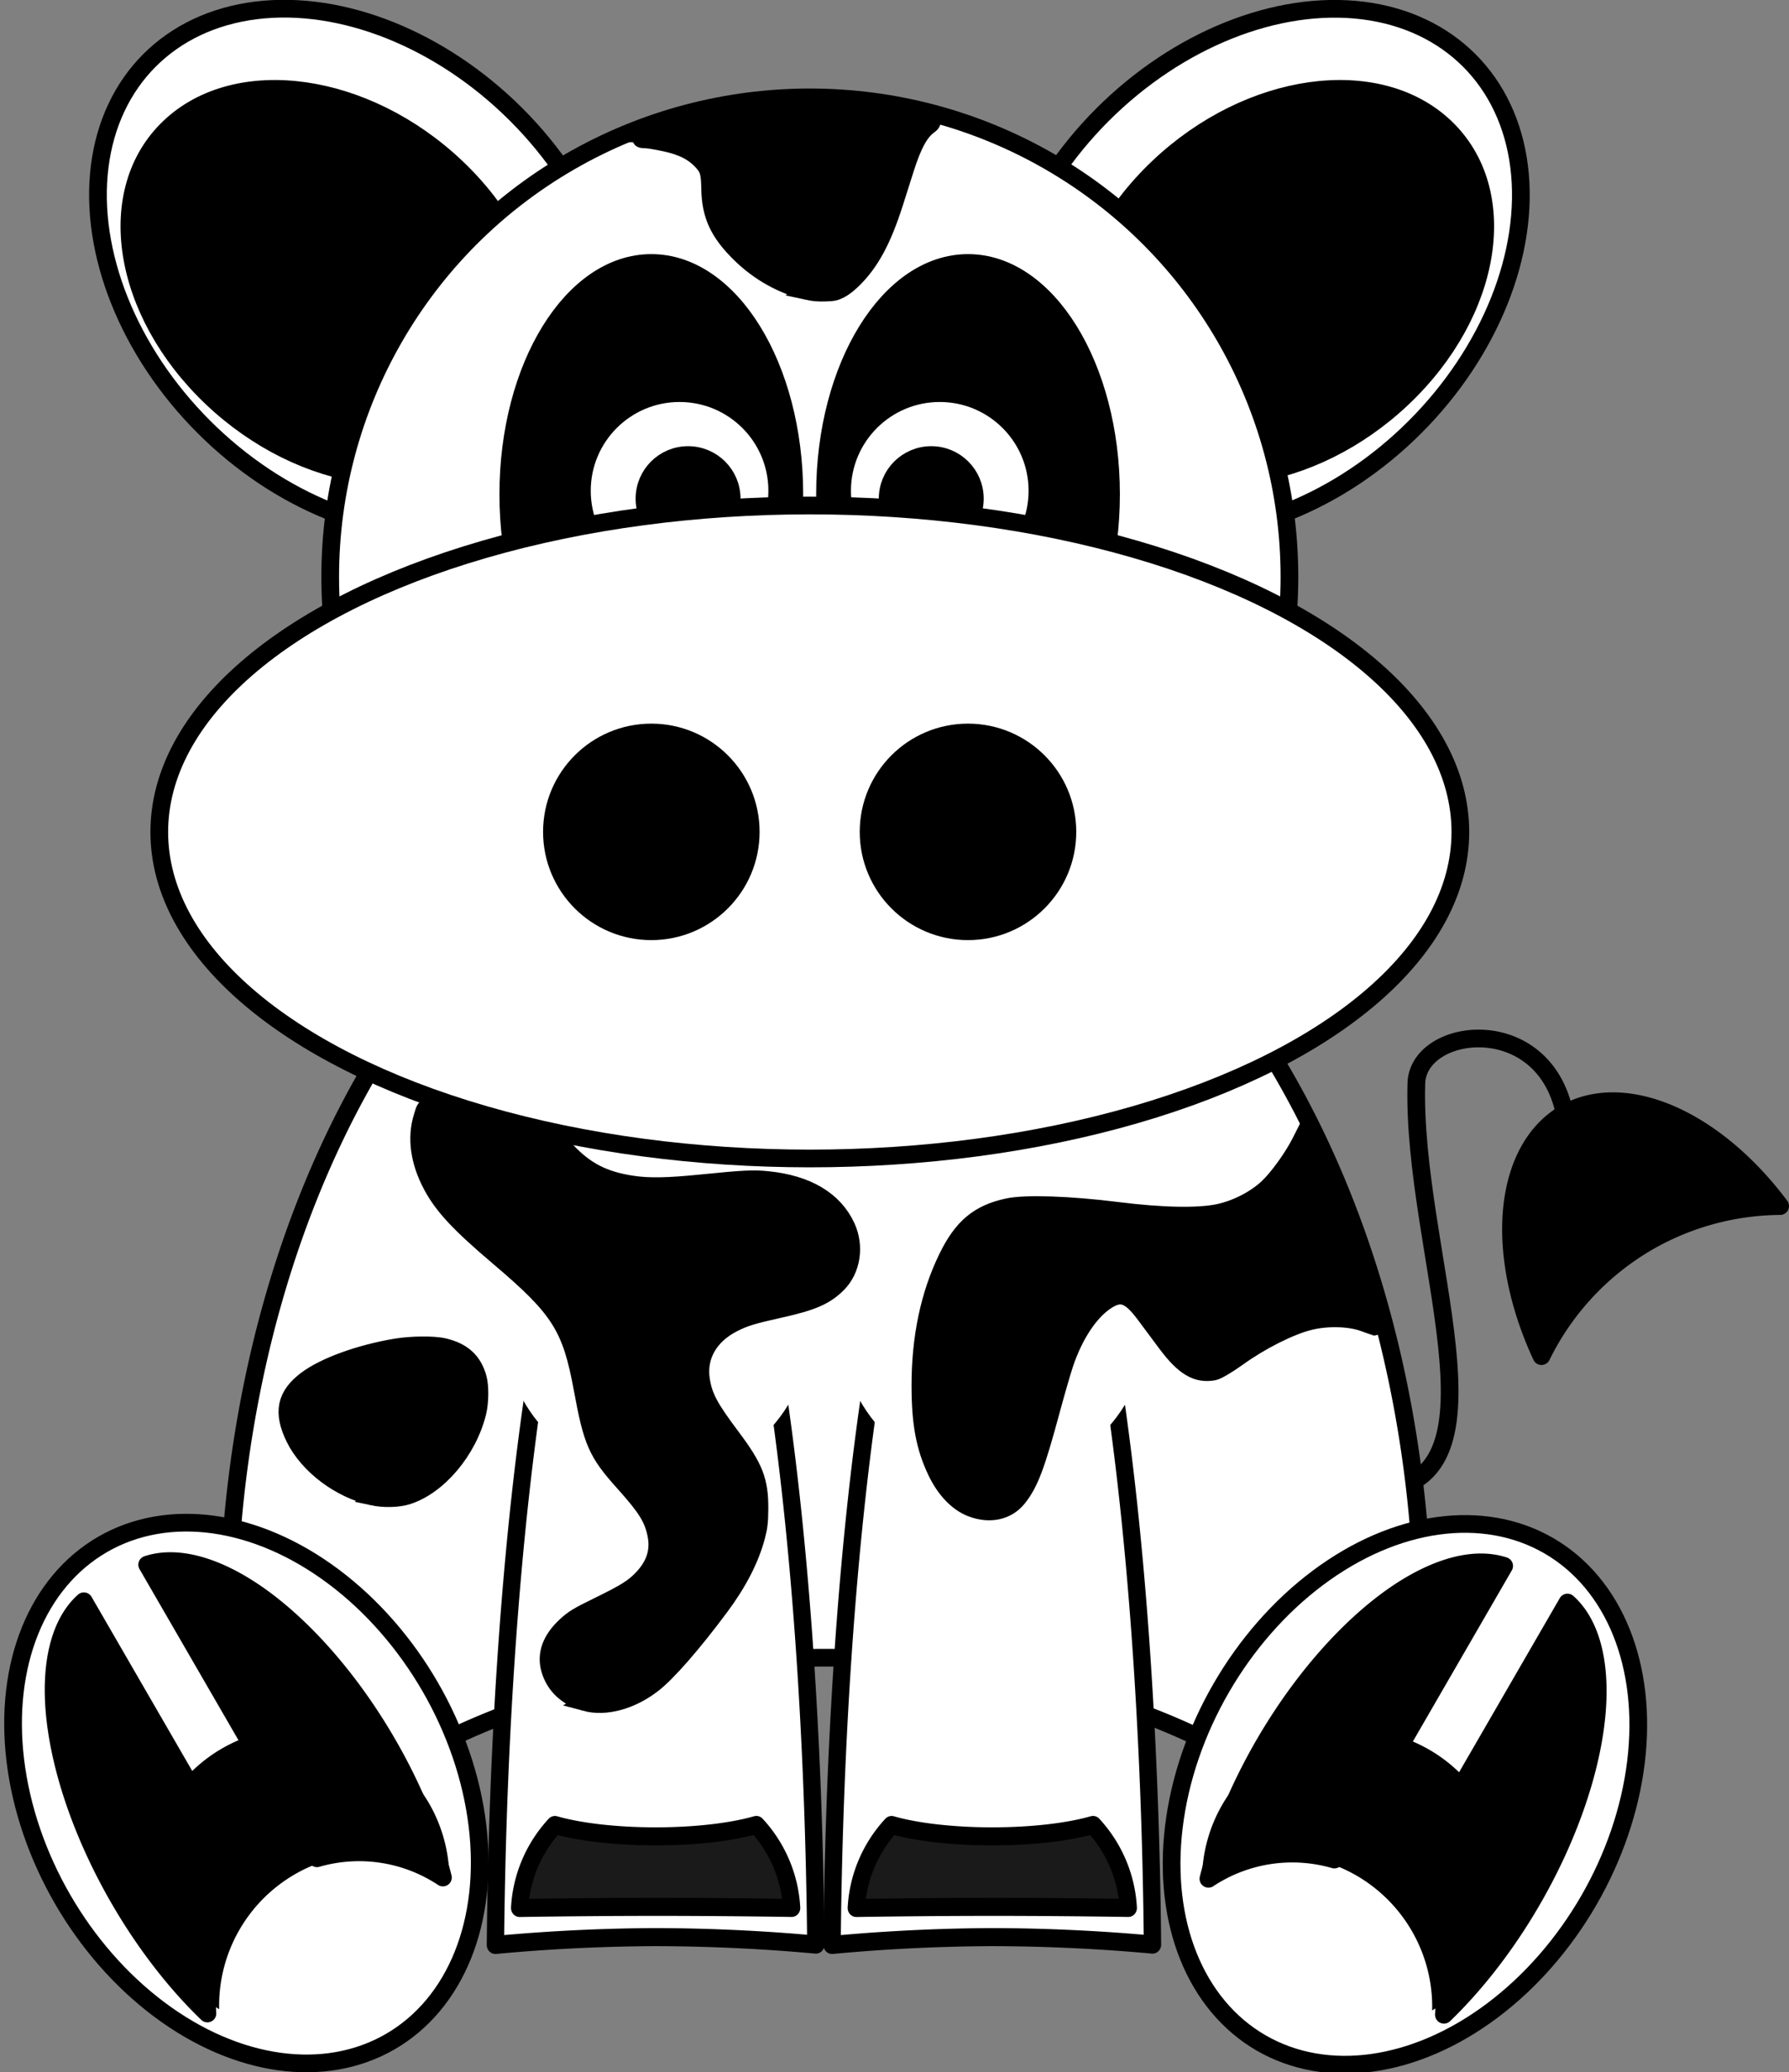 <?xml version="1.0" encoding="UTF-8" standalone="no"?>
<!-- Created with Inkscape (http://www.inkscape.org/) -->

<svg
   xmlns:dc="http://purl.org/dc/elements/1.1/"
   xmlns:cc="http://creativecommons.org/ns#"
   xmlns:rdf="http://www.w3.org/1999/02/22-rdf-syntax-ns#"
   xmlns:svg="http://www.w3.org/2000/svg"
   xmlns="http://www.w3.org/2000/svg"
   xmlns:sodipodi="http://sodipodi.sourceforge.net/DTD/sodipodi-0.dtd"
   xmlns:inkscape="http://www.inkscape.org/namespaces/inkscape"
   width="133.655mm"
   height="154.829mm"
   viewBox="0 0 133.655 154.829"
   version="1.1"
   id="svg8"
   inkscape:version="0.92.4 (5da689c313, 2019-01-14)"
   sodipodi:docname="cow.svg">
  <rect x="0" y="0" width="133.655" height="154.829" fill="#808080" stroke="none"/>
  <defs
     id="defs2">
    <inkscape:path-effect
       effect="spiro"
       id="path-effect5567"
       is_visible="true" />
    <inkscape:path-effect
       effect="spiro"
       id="path-effect5563"
       is_visible="true" />
    <inkscape:path-effect
       effect="spiro"
       id="path-effect5531"
       is_visible="true" />
  </defs>
  <sodipodi:namedview
     id="base"
     pagecolor="#ffffff"
     bordercolor="#666666"
     borderopacity="1.0"
     inkscape:pageopacity="0.0"
     inkscape:pageshadow="2"
     inkscape:zoom="0.7"
     inkscape:cx="116.96605"
     inkscape:cy="336.83508"
     inkscape:document-units="mm"
     inkscape:current-layer="layer1"
     showgrid="false"
     inkscape:window-width="1920"
     inkscape:window-height="1017"
     inkscape:window-x="-8"
     inkscape:window-y="-8"
     inkscape:window-maximized="1"
     fit-margin-top="0"
     fit-margin-left="0"
     fit-margin-right="0"
     fit-margin-bottom="0"
     showguides="false" />
  <g
     inkscape:label="Layer 1"
     inkscape:groupmode="layer"
     id="layer1"
     transform="translate(-41.345,-67.946)">
    <circle
       style="opacity:1;fill:#ffffff;fill-opacity:1;fill-rule:nonzero;stroke:#000000;stroke-width:1.323;stroke-linecap:round;stroke-linejoin:round;stroke-miterlimit:4;stroke-dasharray:none;stroke-opacity:1"
       id="path883-0-6"
       cx="314.091"
       cy="100.261"
       r="0" />
    <circle
       style="opacity:1;fill:#ffffff;fill-opacity:1;fill-rule:nonzero;stroke:#000000;stroke-width:1.323;stroke-linecap:round;stroke-linejoin:round;stroke-miterlimit:4;stroke-dasharray:none;stroke-opacity:1"
       id="path883-0-62"
       cx="314.091"
       cy="100.261"
       r="0" />
    <circle
       style="opacity:1;fill:#ffffff;fill-opacity:1;fill-rule:nonzero;stroke:#000000;stroke-width:1.323;stroke-linecap:round;stroke-linejoin:round;stroke-miterlimit:4;stroke-dasharray:none;stroke-opacity:1"
       id="path883-0-3"
       cx="314.091"
       cy="100.261"
       r="0" />
    <g
       transform="translate(28.023,-0.912)"
       id="g5352-2" />
    <g
       id="g5872">
      <path
         sodipodi:nodetypes="csc"
         inkscape:connector-curvature="0"
         id="path4977"
         d="m 144.448,179.311 c 10.064,-0.769 2.352,-17.904 2.712,-30.417 0.122,-4.231 9.496,-5.431 11.078,2.257"
         style="fill:none;fill-rule:evenodd;stroke:#000000;stroke-width:1.323;stroke-linecap:butt;stroke-linejoin:miter;stroke-miterlimit:4;stroke-dasharray:none;stroke-opacity:1" />
      <path
         inkscape:connector-curvature="0"
         id="path815-3"
         d="m 103.019,125.055 a 44.65,64.849 0 0 0 -44.65,64.849 44.65,64.849 0 0 0 2,18.974 48.602,32.781 0 0 1 42.65,-17.063 48.602,32.781 0 0 1 42.672,17.157 44.65,64.849 0 0 0 1.977,-19.068 44.65,64.849 0 0 0 -44.649,-64.849 z"
         style="opacity:1;fill:#ffffff;fill-opacity:1;fill-rule:nonzero;stroke:#000000;stroke-width:1.323;stroke-linecap:round;stroke-linejoin:round;stroke-miterlimit:4;stroke-dasharray:none;stroke-opacity:1" />
      <g
         transform="matrix(0.975,0,0,0.975,-204.404,13.294)"
         id="g5184"
         style="stroke-width:1.026">
        <ellipse
           style="opacity:1;fill:#ffffff;fill-opacity:1;fill-rule:nonzero;stroke:#000000;stroke-width:1.357;stroke-linecap:round;stroke-linejoin:round;stroke-miterlimit:4;stroke-dasharray:none;stroke-opacity:1"
           id="path885-5-1"
           cx="-143.449"
           cy="252.08"
           rx="16.928"
           ry="22.811"
           transform="matrix(-0.707,0.707,0.707,0.707,0,0)" />
        <ellipse
           style="opacity:1;fill:#000000;fill-opacity:1;fill-rule:nonzero;stroke:#000000;stroke-width:1.358;stroke-linecap:round;stroke-linejoin:round;stroke-miterlimit:4;stroke-dasharray:none;stroke-opacity:1"
           id="path885-9-8-7"
           cx="-135.005"
           cy="247.962"
           rx="12.878"
           ry="17.353"
           transform="matrix(-0.725,0.688,0.725,0.688,0,0)" />
      </g>
      <g
         transform="matrix(0.975,0,0,0.975,-204.404,13.294)"
         id="g5188"
         style="stroke-width:1.026">
        <ellipse
           style="opacity:1;fill:#ffffff;fill-opacity:1;fill-rule:nonzero;stroke:#000000;stroke-width:1.357;stroke-linecap:round;stroke-linejoin:round;stroke-miterlimit:4;stroke-dasharray:none;stroke-opacity:1"
           id="path885-8"
           cx="300.743"
           cy="-192.112"
           rx="16.928"
           ry="22.811"
           transform="rotate(45)" />
        <ellipse
           style="opacity:1;fill:#000000;fill-opacity:1;fill-rule:nonzero;stroke:#000000;stroke-width:1.358;stroke-linecap:round;stroke-linejoin:round;stroke-miterlimit:4;stroke-dasharray:none;stroke-opacity:1"
           id="path885-9-9"
           cx="297.975"
           cy="-185.019"
           rx="12.878"
           ry="17.353"
           transform="matrix(0.725,0.688,-0.725,0.688,0,0)" />
      </g>
      <ellipse
         ry="35.834"
         rx="35.832"
         cy="111.056"
         cx="101.846"
         id="path883-0"
         style="opacity:1;fill:#ffffff;fill-opacity:1;fill-rule:nonzero;stroke:#000000;stroke-width:1.323;stroke-linecap:round;stroke-linejoin:round;stroke-miterlimit:4;stroke-dasharray:none;stroke-opacity:1" />
      <path
         inkscape:connector-curvature="0"
         id="path950-2-1"
         d="m 158.238,151.151 a 17.289,10.685 60 0 0 -1.73,18.13 20.067,20.066 60 0 1 7.963,-8.539 20.067,20.066 60 0 1 9.868,-2.674 17.289,10.685 60 0 0 -16.101,-6.916 z"
         style="opacity:1;fill:#000000;fill-opacity:1;fill-rule:nonzero;stroke:#000000;stroke-width:1.323;stroke-linecap:round;stroke-linejoin:round;stroke-miterlimit:4;stroke-dasharray:none;stroke-opacity:1" />
      <g
         transform="matrix(0.844,0.488,-0.488,0.844,-154.955,-237.694)"
         id="g5140"
         style="stroke-width:1.026">
        <ellipse
           style="opacity:1;fill:#ffffff;fill-opacity:1;fill-rule:nonzero;stroke:#000000;stroke-width:1.357;stroke-linecap:round;stroke-linejoin:round;stroke-miterlimit:4;stroke-dasharray:none;stroke-opacity:1"
           id="path815-0-8-4-7-0"
           cx="-235.781"
           cy="493.274"
           rx="22.013"
           ry="16.267"
           transform="rotate(-90)" />
        <g
           id="g5133"
           transform="matrix(1.16,0,0,1.158,0.88,-32.021)"
           style="stroke-width:0.885">
          <path
             id="path1106-7-6-2"
             transform="matrix(0.265,0,0,0.265,32.499,67.916)"
             d="m 1472.068,554.621 a 32.801,69.185 0 0 0 -19.939,19.879 32.801,69.185 0 0 0 -4.83,84.73 37.881,37.881 0 0 1 24.77,-19.9 z"
             style="opacity:1;fill:#000000;fill-opacity:1;fill-rule:nonzero;stroke:#000000;stroke-width:4.424;stroke-linecap:round;stroke-linejoin:round;stroke-miterlimit:4;stroke-dasharray:none;stroke-opacity:1"
             inkscape:connector-curvature="0" />
          <path
             id="path1106-7-6-2-0"
             transform="matrix(0.265,0,0,0.265,32.499,67.916)"
             d="m 1490.307,554.621 v 84.717 a 37.881,37.881 0 0 1 24.783,19.854 32.801,69.185 0 0 0 -4.844,-84.691 32.801,69.185 0 0 0 -19.939,-19.879 z"
             style="opacity:1;fill:#000000;fill-opacity:1;fill-rule:nonzero;stroke:#000000;stroke-width:4.424;stroke-linecap:round;stroke-linejoin:round;stroke-miterlimit:4;stroke-dasharray:none;stroke-opacity:1"
             inkscape:connector-curvature="0" />
          <path
             inkscape:connector-curvature="0"
             id="path5064"
             d="m 424.396,227.901 a 10.023,10.023 0 0 0 -10.023,10.023 10.023,10.023 0 0 0 1.237,4.801 10.023,10.023 0 0 1 8.786,-5.202 10.023,10.023 0 0 1 8.786,5.222 10.023,10.023 0 0 0 1.237,-4.821 10.023,10.023 0 0 0 -10.023,-10.023 z"
             style="opacity:1;fill:#000000;fill-opacity:1;fill-rule:nonzero;stroke:none;stroke-width:1.17;stroke-linecap:round;stroke-linejoin:miter;stroke-miterlimit:4;stroke-dasharray:none;stroke-dashoffset:0;stroke-opacity:1" />
        </g>
      </g>
      <g
         transform="matrix(-0.844,0.488,0.488,0.844,361.015,-237.789)"
         id="g5140-3"
         style="stroke-width:1.026">
        <ellipse
           style="opacity:1;fill:#ffffff;fill-opacity:1;fill-rule:nonzero;stroke:#000000;stroke-width:1.357;stroke-linecap:round;stroke-linejoin:round;stroke-miterlimit:4;stroke-dasharray:none;stroke-opacity:1"
           id="path815-0-8-4-7-0-7"
           cx="-235.781"
           cy="493.274"
           rx="22.013"
           ry="16.267"
           transform="rotate(-90)" />
        <g
           id="g5133-5"
           transform="matrix(1.16,0,0,1.158,0.88,-32.021)"
           style="stroke-width:0.885">
          <path
             id="path1106-7-6-2-6"
             transform="matrix(0.265,0,0,0.265,32.499,67.916)"
             d="m 1472.068,554.621 a 32.801,69.185 0 0 0 -19.939,19.879 32.801,69.185 0 0 0 -4.83,84.73 37.881,37.881 0 0 1 24.77,-19.9 z"
             style="opacity:1;fill:#000000;fill-opacity:1;fill-rule:nonzero;stroke:#000000;stroke-width:4.424;stroke-linecap:round;stroke-linejoin:round;stroke-miterlimit:4;stroke-dasharray:none;stroke-opacity:1"
             inkscape:connector-curvature="0" />
          <path
             id="path1106-7-6-2-0-2"
             transform="matrix(0.265,0,0,0.265,32.499,67.916)"
             d="m 1490.307,554.621 v 84.717 a 37.881,37.881 0 0 1 24.783,19.854 32.801,69.185 0 0 0 -4.844,-84.691 32.801,69.185 0 0 0 -19.939,-19.879 z"
             style="opacity:1;fill:#000000;fill-opacity:1;fill-rule:nonzero;stroke:#000000;stroke-width:4.424;stroke-linecap:round;stroke-linejoin:round;stroke-miterlimit:4;stroke-dasharray:none;stroke-opacity:1"
             inkscape:connector-curvature="0" />
          <path
             inkscape:connector-curvature="0"
             id="path5064-1"
             d="m 424.396,227.901 a 10.023,10.023 0 0 0 -10.023,10.023 10.023,10.023 0 0 0 1.237,4.801 10.023,10.023 0 0 1 8.786,-5.202 10.023,10.023 0 0 1 8.786,5.222 10.023,10.023 0 0 0 1.237,-4.821 10.023,10.023 0 0 0 -10.023,-10.023 z"
             style="opacity:1;fill:#000000;fill-opacity:1;fill-rule:nonzero;stroke:none;stroke-width:1.17;stroke-linecap:round;stroke-linejoin:miter;stroke-miterlimit:4;stroke-dasharray:none;stroke-dashoffset:0;stroke-opacity:1" />
        </g>
      </g>
      <g
         transform="matrix(0.975,0,0,0.975,-204.404,18.963)"
         id="g5456"
         style="stroke-width:1.026">
        <g
           id="g5443"
           style="stroke-width:1.026">
          <g
             style="stroke-width:1.047"
             transform="matrix(0.96,0,0,1,10.671,-0.996)"
             id="g5352">
            <path
               style="opacity:1;fill:#ffffff;fill-opacity:1;fill-rule:nonzero;stroke:#000000;stroke-width:1.384;stroke-linecap:round;stroke-linejoin:round;stroke-miterlimit:4;stroke-dasharray:none;stroke-opacity:1"
               d="m 313.242,156.222 a 12.449,17.176 0 0 1 -9.471,6.059 12.449,17.176 0 0 1 -9.475,-6.043 12.818,71.072 0 0 0 -3.316,44.056 83.133,45.673 0 0 1 12.791,-0.601 83.133,45.673 0 0 1 12.783,0.574 12.818,71.072 0 0 0 -3.312,-44.047 z"
               id="path815-0-8-4-0-0-0-6"
               inkscape:connector-curvature="0" />
            <path
               style="opacity:1;fill:#1a1a1a;fill-opacity:1;fill-rule:nonzero;stroke:#000000;stroke-width:1.384;stroke-linecap:round;stroke-linejoin:round;stroke-miterlimit:4;stroke-dasharray:none;stroke-opacity:1"
               d="m 311.808,191.098 a 10.564,2.48 0 0 1 -8.037,0.875 10.564,2.48 0 0 1 -8.041,-0.872 10.878,10.26 0 0 0 -2.814,6.36 70.548,6.593 0 0 1 10.855,-0.087 70.548,6.593 0 0 1 10.848,0.083 10.878,10.26 0 0 0 -2.811,-6.359 z"
               id="path815-0-8-4-0-0-0-6-7"
               inkscape:connector-curvature="0" />
          </g>
          <circle
             transform="scale(-1,1)"
             r="11.76"
             cy="151.799"
             cx="-302.395"
             id="path967-4-0-1"
             style="opacity:1;fill:#ffffff;fill-opacity:1;fill-rule:nonzero;stroke:none;stroke-width:1.357;stroke-linecap:round;stroke-linejoin:round;stroke-miterlimit:4;stroke-dasharray:none;stroke-opacity:1" />
        </g>
        <g
           id="g5437"
           style="stroke-width:1.026">
          <g
             style="stroke-width:1.047"
             transform="matrix(0.96,0,0,1,36.467,-0.996)"
             id="g5352-9">
            <path
               style="opacity:1;fill:#ffffff;fill-opacity:1;fill-rule:nonzero;stroke:#000000;stroke-width:1.384;stroke-linecap:round;stroke-linejoin:round;stroke-miterlimit:4;stroke-dasharray:none;stroke-opacity:1"
               d="m 313.242,156.222 a 12.449,17.176 0 0 1 -9.471,6.059 12.449,17.176 0 0 1 -9.475,-6.043 12.818,71.072 0 0 0 -3.316,44.056 83.133,45.673 0 0 1 12.791,-0.601 83.133,45.673 0 0 1 12.783,0.574 12.818,71.072 0 0 0 -3.312,-44.047 z"
               id="path815-0-8-4-0-0-0-6-1"
               inkscape:connector-curvature="0" />
            <path
               style="opacity:1;fill:#1a1a1a;fill-opacity:1;fill-rule:nonzero;stroke:#000000;stroke-width:1.384;stroke-linecap:round;stroke-linejoin:round;stroke-miterlimit:4;stroke-dasharray:none;stroke-opacity:1"
               d="m 311.808,191.098 a 10.564,2.48 0 0 1 -8.037,0.875 10.564,2.48 0 0 1 -8.041,-0.872 10.878,10.26 0 0 0 -2.814,6.36 70.548,6.593 0 0 1 10.855,-0.087 70.548,6.593 0 0 1 10.848,0.083 10.878,10.26 0 0 0 -2.811,-6.359 z"
               id="path815-0-8-4-0-0-0-6-7-6"
               inkscape:connector-curvature="0" />
          </g>
          <g
             id="g5430"
             style="stroke-width:1.026">
            <circle
               style="opacity:1;fill:#ffffff;fill-opacity:1;fill-rule:nonzero;stroke:none;stroke-width:1.357;stroke-linecap:round;stroke-linejoin:round;stroke-miterlimit:4;stroke-dasharray:none;stroke-opacity:1"
               id="path967-4-0-1-3"
               cx="-328.192"
               cy="151.799"
               r="11.76"
               transform="scale(-1,1)" />
          </g>
        </g>
      </g>
      <g
         transform="matrix(0.975,0,0,0.975,-204.183,13.294)"
         id="g5521"
         style="stroke-width:1.026">
        <g
           id="g5477"
           style="stroke-width:1.026">
          <g
             id="g5470"
             style="stroke-width:1.026">
            <g
               id="g4849"
               transform="translate(-1.436)"
               style="stroke-width:1.026">
              <ellipse
                 ry="17.73"
                 rx="10.958"
                 cy="93.937"
                 cx="303.166"
                 id="path950-2"
                 style="opacity:1;fill:#000000;fill-opacity:1;fill-rule:nonzero;stroke:#000000;stroke-width:1.357;stroke-linecap:round;stroke-linejoin:round;stroke-miterlimit:4;stroke-dasharray:none;stroke-opacity:1" />
              <circle
                 r="7.484"
                 cy="93.667"
                 cx="305.331"
                 id="path967-0-8"
                 style="opacity:1;fill:#ffffff;fill-opacity:1;fill-rule:nonzero;stroke:#000000;stroke-width:1.357;stroke-linecap:round;stroke-linejoin:round;stroke-miterlimit:4;stroke-dasharray:none;stroke-opacity:1" />
            </g>
          </g>
          <circle
             transform="scale(-1,1)"
             r="3.341"
             cy="94.268"
             cx="-304.547"
             id="path984-1-5"
             style="opacity:1;fill:#000000;fill-opacity:1;fill-rule:nonzero;stroke:#000000;stroke-width:1.357;stroke-linecap:round;stroke-linejoin:round;stroke-miterlimit:4;stroke-dasharray:none;stroke-opacity:1" />
        </g>
        <g
           transform="matrix(-1,0,0,1,627.728,0)"
           id="g5477-9"
           style="stroke-width:1.026">
          <g
             id="g5470-3"
             style="stroke-width:1.026">
            <g
               id="g4849-7"
               transform="translate(-1.436)"
               style="stroke-width:1.026">
              <ellipse
                 ry="17.73"
                 rx="10.958"
                 cy="93.937"
                 cx="303.166"
                 id="path950-2-8"
                 style="opacity:1;fill:#000000;fill-opacity:1;fill-rule:nonzero;stroke:#000000;stroke-width:1.357;stroke-linecap:round;stroke-linejoin:round;stroke-miterlimit:4;stroke-dasharray:none;stroke-opacity:1" />
              <circle
                 r="7.484"
                 cy="93.667"
                 cx="305.331"
                 id="path967-0-8-6"
                 style="opacity:1;fill:#ffffff;fill-opacity:1;fill-rule:nonzero;stroke:#000000;stroke-width:1.357;stroke-linecap:round;stroke-linejoin:round;stroke-miterlimit:4;stroke-dasharray:none;stroke-opacity:1" />
            </g>
          </g>
          <circle
             transform="scale(-1,1)"
             r="3.341"
             cy="94.268"
             cx="-304.547"
             id="path984-1-5-50"
             style="opacity:1;fill:#000000;fill-opacity:1;fill-rule:nonzero;stroke:#000000;stroke-width:1.357;stroke-linecap:round;stroke-linejoin:round;stroke-miterlimit:4;stroke-dasharray:none;stroke-opacity:1" />
        </g>
      </g>
      <path
         transform="matrix(0.975,0,0,0.975,-204.404,13.294)"
         sodipodi:nodetypes="sssssssssss"
         inkscape:original-d="m 288.53731,138.12791 c -1.24739,-0.35623 5.05267,14.34875 6.9793,20.53486 1.92664,6.18611 9.80924,-71.507885 2.56691,9.10913 -0.45149,5.02569 4.41,6.67575 4.0871,7.34942 -0.3229,0.67368 -8.24477,6.08171 -8.24484,7.59637 -6e-5,1.51466 9.49117,0.35708 11.55142,-0.99604 2.06025,-1.35312 2.73714,-12.35118 4.38516,-13.13058 1.64804,-0.77941 -1.27302,-2.25601 -3.80088,-8.63156 -2.52786,-6.37556 0.83494,-8.06631 10.84256,-6.0863 6.94358,1.37379 -18.81503,-9.39236 -19.95086,-8.5238 -1.13583,0.86856 -7.16848,-6.86528 -8.41587,-7.2215 z"
         inkscape:path-effect="#path-effect5531"
         inkscape:connector-curvature="0"
         id="path5529"
         d="m 288.537,138.128 c -1.142,-0.017 -2.266,0.491 -3.069,1.303 -0.803,0.812 -1.292,1.91 -1.443,3.042 -0.151,1.132 0.024,2.295 0.42,3.366 0.397,1.071 1.01,2.053 1.731,2.939 1.442,1.771 3.295,3.151 5.031,4.637 1.735,1.485 3.408,3.15 4.309,5.249 0.625,1.457 0.847,3.048 1.12,4.61 0.273,1.562 0.616,3.149 1.447,4.499 0.762,1.238 1.888,2.203 2.793,3.34 0.453,0.568 0.853,1.186 1.105,1.868 0.251,0.682 0.347,1.432 0.189,2.142 -0.212,0.95 -0.862,1.755 -1.635,2.346 -0.773,0.591 -1.669,0.995 -2.553,1.401 -0.884,0.406 -1.776,0.824 -2.531,1.438 -0.755,0.614 -1.371,1.451 -1.527,2.412 -0.106,0.657 0.011,1.343 0.305,1.94 0.294,0.597 0.762,1.102 1.319,1.465 1.115,0.725 2.552,0.856 3.842,0.532 1.29,-0.323 2.445,-1.065 3.432,-1.958 0.986,-0.893 1.82,-1.938 2.653,-2.975 1.524,-1.897 3.08,-3.814 4.054,-6.044 0.487,-1.115 0.822,-2.304 0.906,-3.518 0.085,-1.214 -0.087,-2.454 -0.575,-3.569 -0.654,-1.494 -1.828,-2.688 -2.744,-4.037 -0.458,-0.675 -0.856,-1.4 -1.074,-2.186 -0.218,-0.786 -0.249,-1.638 0.017,-2.409 0.351,-1.02 1.192,-1.815 2.144,-2.323 0.952,-0.508 2.016,-0.76 3.073,-0.98 1.056,-0.219 2.126,-0.413 3.127,-0.817 1,-0.404 1.942,-1.043 2.5,-1.967 0.557,-0.922 0.685,-2.074 0.424,-3.118 -0.261,-1.045 -0.891,-1.98 -1.708,-2.682 -0.817,-0.702 -1.812,-1.178 -2.852,-1.46 -1.039,-0.282 -2.122,-0.375 -3.199,-0.366 -2.153,0.019 -4.284,0.441 -6.436,0.531 -2.152,0.089 -4.417,-0.194 -6.181,-1.43 -1.56,-1.093 -2.551,-2.799 -3.731,-4.294 -0.59,-0.748 -1.243,-1.458 -2.026,-2 -0.783,-0.543 -1.707,-0.912 -2.659,-0.927 z"
         style="fill:none;fill-rule:evenodd;stroke:#000000;stroke-width:0.271px;stroke-linecap:butt;stroke-linejoin:miter;stroke-opacity:1" />
      <ellipse
         ry="24.396"
         rx="48.602"
         cy="130.115"
         cx="101.846"
         id="path883-0-1"
         style="opacity:1;fill:#ffffff;fill-opacity:1;fill-rule:nonzero;stroke:#000000;stroke-width:1.323;stroke-linecap:round;stroke-linejoin:round;stroke-miterlimit:4;stroke-dasharray:none;stroke-opacity:1" />
      <g
         transform="matrix(0.975,0,0,0.975,-205.712,16.653)"
         id="g4894"
         style="stroke-width:1.026">
        <circle
           style="opacity:1;fill:#000000;fill-opacity:1;fill-rule:nonzero;stroke:#000000;stroke-width:1.357;stroke-linecap:round;stroke-linejoin:round;stroke-miterlimit:4;stroke-dasharray:none;stroke-opacity:1"
           id="path984-0"
           cx="303.3"
           cy="116.362"
           r="7.617" />
        <circle
           style="opacity:1;fill:#000000;fill-opacity:1;fill-rule:nonzero;stroke:#000000;stroke-width:1.357;stroke-linecap:round;stroke-linejoin:round;stroke-miterlimit:4;stroke-dasharray:none;stroke-opacity:1"
           id="path984-0-1"
           cx="327.564"
           cy="116.362"
           r="7.617" />
      </g>
      <path
         sodipodi:nodetypes="cssc"
         inkscape:connector-curvature="0"
         id="path5525"
         d="m 86.708,78.446 c 0,0 7.849,-0.539 7.536,3.368 -0.449,5.608 7.887,9.543 10.25,7.74 5.774,-4.404 3.304,-15.66 9.74,-11.565"
         style="fill:none;fill-rule:evenodd;stroke:#000000;stroke-width:0.265px;stroke-linecap:butt;stroke-linejoin:miter;stroke-opacity:1" />
      <path
         inkscape:connector-curvature="0"
         id="path5527"
         d="m 101.698,89.703 c -1.847,-0.401 -3.647,-1.403 -5.092,-2.834 -1.584,-1.569 -2.174,-2.859 -2.207,-4.823 -0.021,-1.271 -0.123,-1.571 -0.742,-2.185 -0.487,-0.483 -1.062,-0.809 -1.881,-1.066 -0.589,-0.185 -1.854,-0.43 -2.225,-0.432 -0.487,-0.002 -0.394,-0.104 0.338,-0.37 5.825,-2.122 12.349,-2.644 18.485,-1.481 0.872,0.165 2.461,0.534 2.56,0.594 0.028,0.017 -0.061,0.113 -0.199,0.213 -0.681,0.493 -1.196,1.444 -1.778,3.283 -0.217,0.687 -0.569,1.794 -0.781,2.461 -0.901,2.833 -1.812,4.513 -3.151,5.81 -0.337,0.326 -0.676,0.584 -0.94,0.714 -0.371,0.183 -0.483,0.205 -1.108,0.224 -0.509,0.015 -0.852,-0.014 -1.28,-0.107 z"
         style="opacity:1;fill:#000000;fill-opacity:1;fill-rule:nonzero;stroke:#000000;stroke-width:1.323;stroke-linecap:round;stroke-linejoin:miter;stroke-miterlimit:4;stroke-dasharray:none;stroke-dashoffset:0;stroke-opacity:1" />
      <path
         inkscape:connector-curvature="0"
         id="path5533"
         d="m 85.086,195.146 c -1.369,-0.369 -2.303,-1.239 -2.653,-2.47 -0.32,-1.126 0.08,-2.223 1.181,-3.243 0.565,-0.523 0.904,-0.73 2.367,-1.446 2.11,-1.032 2.685,-1.391 3.352,-2.09 0.958,-1.005 1.294,-2.077 1.037,-3.311 -0.252,-1.21 -0.742,-1.993 -2.407,-3.847 -2.02,-2.25 -2.365,-3.03 -3.089,-6.98 -0.856,-4.673 -1.704,-6.012 -6.26,-9.875 -2.931,-2.486 -4.152,-3.792 -4.983,-5.332 -0.968,-1.795 -1.218,-3.584 -0.72,-5.166 0.281,-0.895 0.128,-0.877 2.03,-0.248 2.488,0.822 5.659,1.683 7.545,2.049 0.566,0.11 0.626,0.148 1.19,0.752 1.391,1.49 2.761,2.195 4.888,2.517 1.251,0.19 2.636,0.166 5.186,-0.09 3.216,-0.322 3.866,-0.354 4.968,-0.241 2.924,0.299 4.934,1.497 5.854,3.487 0.672,1.454 0.406,3.204 -0.647,4.262 -0.916,0.919 -1.898,1.348 -4.311,1.882 -2.067,0.458 -2.682,0.648 -3.54,1.092 -1.758,0.91 -2.628,2.463 -2.358,4.206 0.196,1.261 0.632,2.08 2.273,4.265 1.718,2.287 2.106,3.281 2.094,5.366 -0.006,0.971 -0.051,1.364 -0.239,2.073 -0.444,1.678 -1.349,3.438 -2.706,5.263 -2.041,2.745 -3.93,4.91 -5.026,5.758 -1.611,1.248 -3.533,1.771 -5.028,1.368 z"
         style="opacity:1;fill:#000000;fill-opacity:1;fill-rule:nonzero;stroke:#000000;stroke-width:1.323;stroke-linecap:round;stroke-linejoin:miter;stroke-miterlimit:4;stroke-dasharray:none;stroke-dashoffset:0;stroke-opacity:1" />
      <path
         inkscape:connector-curvature="0"
         id="path5535"
         d="m 144.97,167.874 a 44.65,64.849 0 0 0 -0.336,-1.469 44.65,64.849 0 0 0 -1.823,-5.917 44.65,64.849 0 0 0 -2.221,-5.623 44.65,64.849 0 0 0 -1.581,-3.212 c -0.739,1.841 -1.774,3.874 -3.514,5.295 -5.914,4.83 -18.209,-2.883 -22.665,3.317 -3.825,5.322 -4.628,19.54 1.807,20.783 6.211,1.2 4.202,-13.763 10.091,-16.072 2.271,-0.89 4.294,8.371 8.571,5.023 5.578,-4.367 9.203,-3.874 11.671,-2.126 z"
         style="fill:none;fill-rule:evenodd;stroke:#000000;stroke-width:0.265px;stroke-linecap:butt;stroke-linejoin:miter;stroke-opacity:1" />
      <path
         inkscape:connector-curvature="0"
         id="path5559"
         d="m 113.91,180.624 c -1.021,-0.393 -1.96,-1.374 -2.603,-2.723 -0.865,-1.813 -1.196,-3.574 -1.2,-6.384 -0.005,-3.619 0.667,-6.819 2.012,-9.582 1.119,-2.299 2.35,-3.327 4.544,-3.792 1.311,-0.278 4.627,-0.164 8.166,0.281 3.324,0.418 6.044,0.472 7.557,0.148 1.322,-0.282 2.706,-0.989 3.652,-1.865 0.768,-0.711 1.89,-2.263 2.478,-3.429 l 0.296,-0.586 0.513,1.108 c 1.119,2.417 2.249,5.283 3.16,8.014 0.791,2.372 1.663,5.278 1.583,5.277 -0.011,-4e-5 -0.342,-0.125 -0.736,-0.277 -1.095,-0.423 -2.793,-0.477 -4.174,-0.133 -1.443,0.359 -3.626,1.459 -5.328,2.686 -0.755,0.544 -1.555,1.016 -1.8,1.062 -1.259,0.236 -2.225,-0.336 -3.539,-2.097 -0.483,-0.647 -1.196,-1.605 -1.585,-2.13 -1.125,-1.517 -1.791,-1.77 -2.865,-1.089 -1.272,0.807 -2.441,2.566 -3.176,4.777 -0.19,0.572 -0.639,2.126 -0.997,3.453 -1.119,4.148 -1.604,5.43 -2.469,6.522 -0.795,1.004 -2.108,1.29 -3.488,0.759 z"
         style="opacity:1;fill:#000000;fill-opacity:1;fill-rule:nonzero;stroke:#000000;stroke-width:1.323;stroke-linecap:round;stroke-linejoin:miter;stroke-miterlimit:4;stroke-dasharray:none;stroke-dashoffset:0;stroke-opacity:1" />
      <path
         sodipodi:nodetypes="sssss"
         inkscape:connector-curvature="0"
         id="path5569"
         d="m 62.649,173.428 c 0.06,3.654 5.229,7.323 8.799,6.542 3.686,-0.806 7.188,-6.587 5.436,-9.928 -1.374,-2.62 -5.987,-1.75 -8.826,-0.92 -2.212,0.646 -5.447,2.002 -5.409,4.306 z"
         style="fill:none;fill-rule:evenodd;stroke:#000000;stroke-width:0.265px;stroke-linecap:butt;stroke-linejoin:miter;stroke-opacity:1" />
      <path
         inkscape:connector-curvature="0"
         id="path5571"
         d="m 69.187,179.776 c -2.425,-0.524 -4.83,-2.335 -5.834,-4.394 -0.925,-1.898 -0.668,-3.156 0.886,-4.327 1.351,-1.018 3.974,-1.971 6.674,-2.424 1.15,-0.193 2.83,-0.209 3.583,-0.033 1.404,0.327 2.201,1.053 2.548,2.322 0.17,0.62 0.156,1.809 -0.029,2.562 -0.702,2.856 -2.935,5.505 -5.256,6.234 -0.672,0.211 -1.758,0.237 -2.573,0.061 z"
         style="opacity:1;fill:#000000;fill-opacity:1;fill-rule:nonzero;stroke:#000000;stroke-width:1.323;stroke-linecap:round;stroke-linejoin:miter;stroke-miterlimit:4;stroke-dasharray:none;stroke-dashoffset:0;stroke-opacity:1" />
    </g>
  </g>
</svg>

